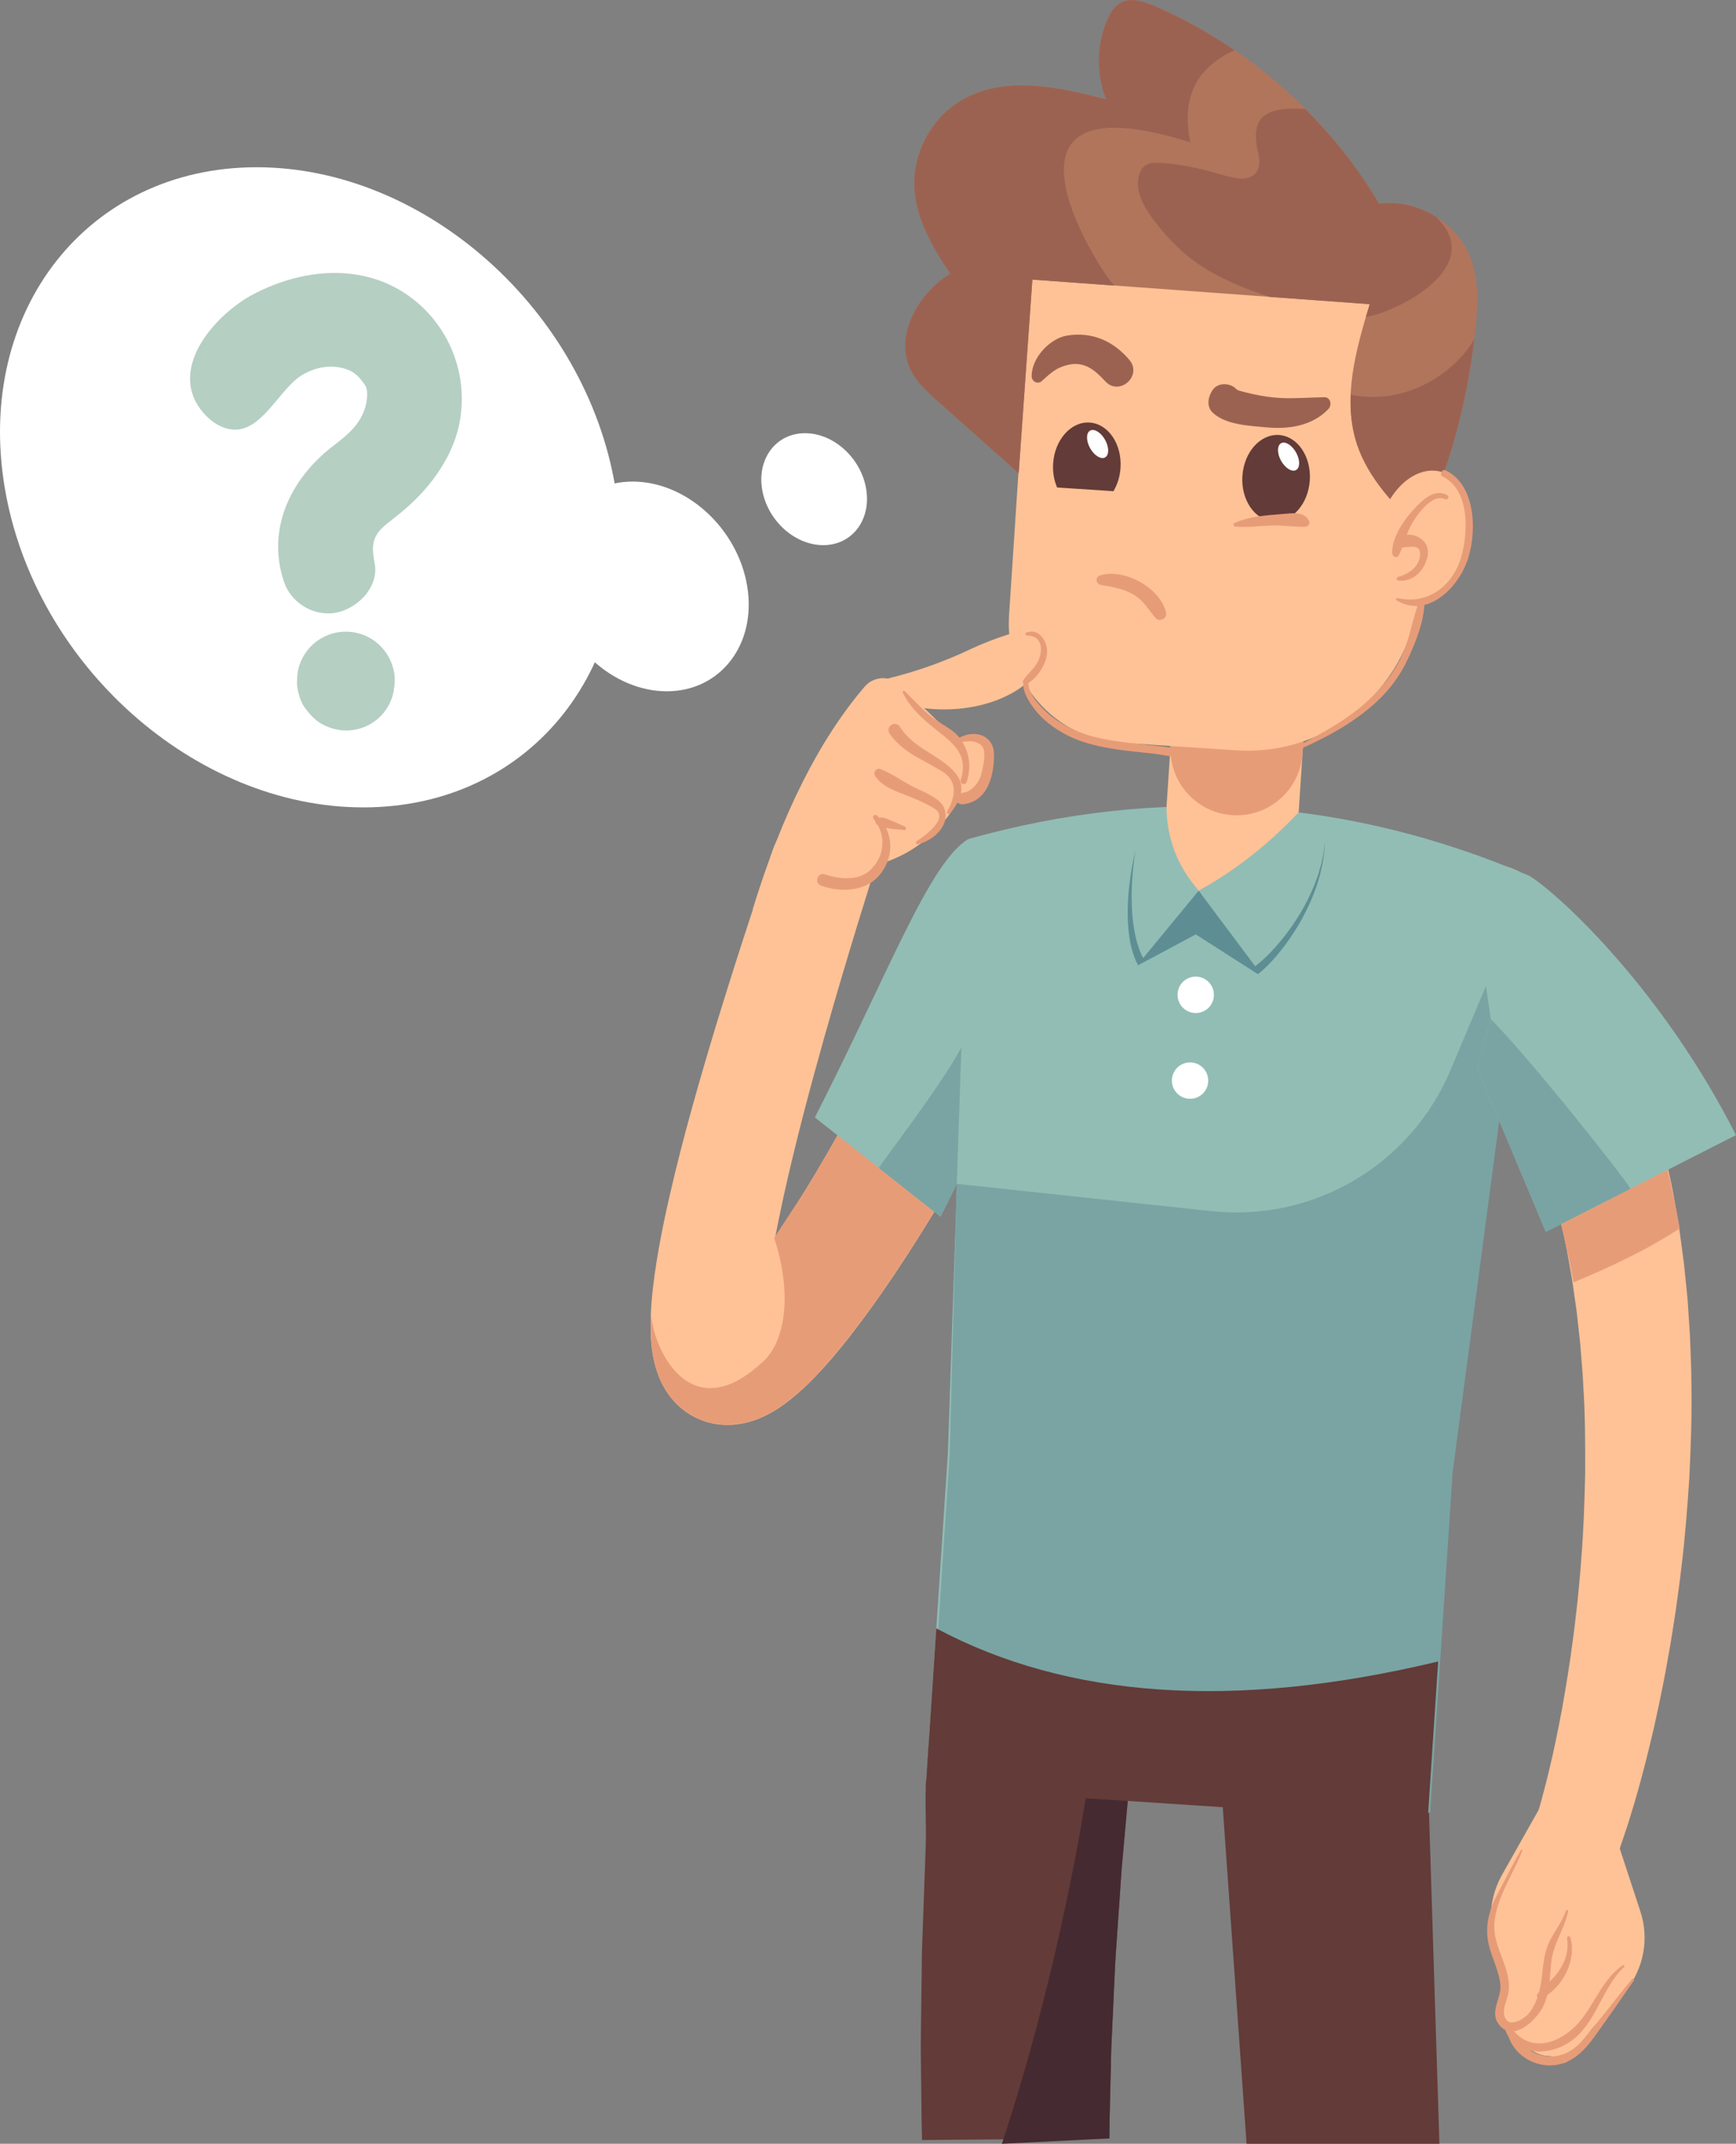<?xml version="1.0" encoding="utf-8"?>
<!-- Generator: Adobe Illustrator 23.0.1, SVG Export Plug-In . SVG Version: 6.00 Build 0)  -->
<svg version="1.1" id="Camada_1" xmlns="http://www.w3.org/2000/svg" xmlns:xlink="http://www.w3.org/1999/xlink" x="0px" y="0px"
	 viewBox="0 0 308.34 380.7" style="enable-background:new 0 0 308.34 380.7;" xml:space="preserve">
<rect x="0" y="0" width="308.34" height="380.7" fill="#808080" stroke="none"/>
<style type="text/css">
	.st0{fill:#633B38;}
	.st1{fill:#452A31;}
	.st2{fill:#FEC296;}
	.st3{fill:#E79C78;}
	.st4{fill:#92BDB4;}
	.st5{fill:#79A4A3;}
	.st6{fill:#B1755C;}
	.st7{fill:#9C6251;}
	.st8{fill:#5E8E94;}
	.st9{fill:#FFFFFF;}
	.st10{fill:#B5CFC3;}
</style>
<polyline class="st0" points="255.66,380.7 253.52,312.7 216.73,314.58 221.41,380.7 "/>
<path class="st0" d="M197.04,379.75c0.01-3.14,0.12-6.24,0.18-9.26c0.09-3.03,0.09-5.98,0.26-8.87c0.13-2.89,0.26-5.69,0.39-8.41
	c0.12-2.71,0.23-5.34,0.43-7.83c0.35-4.99,0.66-9.56,0.94-13.61c0.37-4.17,0.7-7.81,0.97-10.81c0.55-6,0.86-9.44,0.86-9.44
	l-36.07-2.63c0,0-0.22,2.53-0.56,8.55c-0.17,3.02,0.16,7.59-0.07,11.79c-0.15,4.33-0.33,9.23-0.52,14.56
	c-0.12,2.67-0.14,5.43-0.17,8.28s-0.07,5.81-0.11,8.84c-0.07,3.03,0.03,6.16,0.05,9.35c0.05,3.19,0.04,6.45,0.15,9.77"/>
<path class="st1" d="M197.04,379.75c0.01-3.14,0.12-6.24,0.18-9.26c0.09-3.03,0.09-5.98,0.25-8.87c0.3-5.76,0.45-11.25,0.81-16.23
	c0.35-4.99,0.66-9.56,0.94-13.61c0.38-4.17,0.7-7.81,0.97-10.81c0.01-0.16,0.1-1.15,0.1-1.15l-7.46-0.49c0,0-4.37,29.62-14.88,61.37
	"/>
<path class="st2" d="M273.56,157.98c0,0,0.41,0.54,1.18,1.55c0.38,0.51,0.85,1.13,1.41,1.86c0.28,0.37,0.58,0.76,0.9,1.18
	c0.33,0.45,0.72,1.05,1.11,1.62c0.78,1.17,1.64,2.47,2.58,3.88c0.89,1.41,1.68,2.88,2.62,4.48c0.95,1.58,1.79,3.33,2.7,5.17
	c0.45,0.92,0.94,1.85,1.38,2.83c0.42,0.98,0.85,1.99,1.29,3.01c0.43,1.03,0.9,2.07,1.32,3.15c0.4,1.08,0.8,2.18,1.21,3.31
	c0.87,2.23,1.55,4.58,2.3,6.99c0.18,0.6,0.37,1.21,0.56,1.82c0.16,0.61,0.32,1.23,0.48,1.85c0.32,1.24,0.65,2.5,0.98,3.77
	c0.32,1.27,0.57,2.57,0.86,3.87c0.27,1.31,0.6,2.62,0.81,3.95c0.45,2.66,0.98,5.36,1.31,8.11c0.18,1.37,0.36,2.75,0.55,4.13
	c0.14,1.39,0.28,2.78,0.42,4.17l0.21,2.1l0.14,2.11c0.09,1.41,0.19,2.81,0.28,4.23c0.05,1.41,0.1,2.82,0.16,4.24
	c0.06,1.41,0.1,2.83,0.1,4.24c0.12,5.65-0.11,11.28-0.37,16.8c-0.36,5.51-0.78,10.93-1.43,16.13c-0.28,2.61-0.68,5.15-1.01,7.65
	c-0.4,2.49-0.74,4.93-1.18,7.29c-0.8,4.73-1.75,9.18-2.65,13.27c-0.95,4.09-1.89,7.83-2.83,11.14c-0.46,1.65-0.91,3.2-1.37,4.63
	c-0.42,1.43-0.87,2.74-1.27,3.93c-0.38,1.18-0.78,2.25-1.12,3.17c-0.33,0.92-0.63,1.71-0.89,2.36c-0.52,1.29-0.79,1.97-0.79,1.97
	c-1.59,3.97-6.1,5.9-10.07,4.31c-3.86-1.55-5.79-5.85-4.44-9.73l0.11-0.32c0,0,0.2-0.58,0.58-1.67c0.2-0.53,0.42-1.22,0.67-2.04
	c0.26-0.81,0.56-1.74,0.86-2.83c0.31-1.07,0.66-2.26,0.99-3.58c0.35-1.31,0.71-2.74,1.07-4.28c0.74-3.07,1.46-6.59,2.18-10.43
	c0.68-3.86,1.39-8.05,1.95-12.52c0.32-2.23,0.54-4.53,0.82-6.87c0.21-2.35,0.48-4.75,0.63-7.2c0.4-4.89,0.57-9.94,0.69-15.07
	c0.02-5.12,0.01-10.32-0.33-15.48c-0.05-1.29-0.14-2.58-0.25-3.86c-0.1-1.28-0.2-2.57-0.31-3.85c-0.14-1.27-0.28-2.54-0.42-3.81
	l-0.21-1.89l-0.27-1.87c-0.18-1.25-0.36-2.49-0.53-3.72c-0.22-1.22-0.43-2.44-0.65-3.65c-0.39-2.43-0.97-4.77-1.46-7.09
	c-0.24-1.16-0.58-2.28-0.86-3.41c-0.3-1.12-0.56-2.24-0.89-3.32c-0.33-1.08-0.66-2.14-0.98-3.2c-0.16-0.53-0.32-1.05-0.48-1.57
	c-0.18-0.51-0.36-1.02-0.54-1.52c-0.73-2-1.38-3.97-2.19-5.79c-0.38-0.92-0.76-1.82-1.12-2.71c-0.38-0.88-0.81-1.7-1.2-2.53
	c-0.39-0.82-0.78-1.63-1.15-2.42c-0.39-0.78-0.82-1.5-1.21-2.23c-0.8-1.44-1.52-2.84-2.34-4.04c-0.79-1.21-1.5-2.43-2.18-3.4
	c-0.68-0.94-1.3-1.8-1.87-2.57c-0.29-0.4-0.51-0.74-0.82-1.13c-0.34-0.41-0.65-0.79-0.94-1.14c-0.59-0.71-1.09-1.31-1.49-1.8
	c-0.81-0.98-1.24-1.5-1.24-1.5l0,0c-4.04-4.87-3.36-12.09,1.51-16.13c4.87-4.03,12.09-3.35,16.13,1.52
	C273.35,157.72,273.47,157.87,273.56,157.98"/>
<path class="st2" d="M189.78,167.53c0,0-0.27,0.75-0.78,2.16c-0.53,1.43-1.33,3.48-2.4,6.01c-2.14,5.06-5.38,12-9.63,20.05
	c-4.25,8.06-9.46,17.24-15.67,26.86c-3.12,4.81-6.48,9.72-10.33,14.67c-1.95,2.48-3.99,4.96-6.46,7.49
	c-1.25,1.27-2.57,2.55-4.28,3.89c-0.87,0.67-1.79,1.36-3.03,2.07c-1.25,0.7-2.69,1.48-5.12,2.02c-0.67,0.12-1.24,0.23-2.06,0.27
	c-0.39,0.02-0.75,0.03-1.17,0.02c-0.43-0.02-0.87-0.05-1.3-0.1c-0.41-0.04-0.91-0.15-1.37-0.25c-0.46-0.12-0.91-0.23-1.38-0.42
	c-0.94-0.34-1.81-0.78-2.61-1.31c-0.42-0.27-0.77-0.54-1.11-0.82c-0.33-0.28-0.69-0.59-0.97-0.88c-0.53-0.55-1.1-1.21-1.44-1.73
	c-0.19-0.28-0.38-0.56-0.56-0.84c-0.15-0.26-0.28-0.5-0.42-0.76c-0.13-0.25-0.27-0.52-0.37-0.75l-0.28-0.67
	c-0.7-1.78-0.96-3.15-1.17-4.4c-0.18-1.21-0.26-2.31-0.29-3.32c-0.12-4.02,0.27-7.25,0.69-10.45c0.9-6.32,2.19-12.08,3.52-17.63
	c1.34-5.53,2.77-10.78,4.18-15.73c1.41-4.95,2.8-9.58,4.12-13.85c2.63-8.52,4.95-15.56,6.58-20.48c1.65-4.91,2.59-7.72,2.59-7.72
	c1.61-4.79,6.79-7.37,11.58-5.76c4.71,1.58,7.29,6.63,5.83,11.36l-0.02,0.07c0,0-0.86,2.79-2.37,7.67
	c-1.49,4.88-3.6,11.86-5.96,20.25c-2.35,8.38-5.01,18.19-7.29,28.62c-1.12,5.19-2.17,10.59-2.76,15.75
	c-0.29,2.53-0.46,5.14-0.34,6.97c0.03,0.45,0.08,0.81,0.12,1.05c0.04,0.19,0.1,0.26-0.05-0.15c-0.02-0.06-0.05-0.11-0.07-0.17
	l-0.12-0.26c-0.05-0.09-0.1-0.17-0.16-0.27c-0.08-0.13-0.16-0.26-0.25-0.39c-0.15-0.2-0.45-0.61-0.74-0.88
	c-0.15-0.15-0.36-0.36-0.56-0.52c-0.2-0.16-0.41-0.31-0.67-0.49c-0.49-0.32-1.04-0.6-1.63-0.82c-0.3-0.1-0.57-0.19-0.85-0.26
	c-0.28-0.07-0.59-0.11-0.82-0.15c-0.25-0.04-0.5-0.06-0.75-0.06c-0.23,0-0.41-0.01-0.61,0c-0.45,0.04-0.66,0.05-0.97,0.13
	c-0.99,0.23-1.08,0.36-1.07,0.32c0.04-0.03,0.3-0.22,0.58-0.46c0.59-0.48,1.38-1.26,2.15-2.09c1.58-1.7,3.22-3.76,4.79-5.87
	c3.16-4.26,6.13-8.83,8.9-13.34c5.53-9.04,10.27-17.89,14.06-25.52c3.8-7.64,6.62-14.11,8.38-18.57c0.88-2.23,1.51-3.96,1.91-5.13
	c0.4-1.19,0.61-1.83,0.61-1.83l0.03-0.1c2-6,8.48-9.25,14.48-7.25c6,2,9.24,8.48,7.25,14.48
	C189.85,167.33,189.8,167.46,189.78,167.53"/>
<path class="st3" d="M293.83,198.41c-1.14-4.2-2.31-8.14-3.45-11.8c-8.68-2.79-17.3-5.83-26.17-7.91c0.41,1.02,0.82,2.08,1.27,3.21
	c1.19,3.05,2.52,6.5,3.87,10.27c1.38,3.77,2.78,7.86,4.16,12.19c1.39,4.33,2.71,8.91,3.89,13.65c0.81,3.18,1.49,6.43,2.09,9.71
	c6.56-2.75,12.98-5.72,18.86-9.59c-0.28-1.57-0.57-3.12-0.89-4.64C296.36,208.2,295.12,203.14,293.83,198.41"/>
<path class="st3" d="M251.6,291.02c-0.9-1.5-1.64-3.13-2.25-4.82c-0.57,1.22-0.84,2.59-0.69,4.02c0.14,1.32,0.6,2.52,1.29,3.55
	C250.4,292.81,250.95,291.89,251.6,291.02"/>
<path class="st3" d="M182.62,152.83c-6-2.01-12.49,1.23-14.49,7.23l0,0.01c0,0-0.23,0.7-0.67,2c-0.2,0.56-0.44,1.24-0.73,2.04
	c-0.33,0.86-0.71,1.85-1.14,2.96c-1.76,4.46-4.57,10.92-8.37,18.56c-3.79,7.63-8.53,16.48-14.06,25.52
	c-0.84,1.37-4.78,7.31-5.66,8.68c3.38,10.3,1.79,18.38-1.8,21.8c-13.39,12.75-19.98-2.89-20.06-8.62c-0.05,1.19-0.09,2.43-0.05,3.77
	c0,0.94,0.16,2.19,0.28,3.3c0.11,0.65,0.26,1.36,0.41,2.03l0.12,0.51l0.2,0.63c0.14,0.43,0.3,0.85,0.46,1.28l0.25,0.63
	c0.08,0.21,0.26,0.53,0.4,0.79c0.3,0.54,0.63,1.08,0.97,1.59c0.27,0.45,0.92,1.19,1.49,1.75c0.3,0.3,0.61,0.58,0.93,0.85
	c0.31,0.27,0.63,0.53,1.07,0.79c0.82,0.52,1.72,0.97,2.62,1.32c0.9,0.35,1.76,0.5,2.68,0.64c0.45,0.06,0.91,0.11,1.36,0.13
	c0.41,0.01,0.73-0.01,1.09-0.03c0.71-0.05,1.43-0.14,2.12-0.26c0.6-0.13,1.04-0.27,1.57-0.43c0.48-0.16,1.06-0.35,1.43-0.52
	c0.72-0.33,1.49-0.7,2.13-1.07c0.56-0.34,1.11-0.69,1.65-1.05c0.49-0.34,0.91-0.67,1.36-1.02c1.7-1.34,3.06-2.63,4.29-3.9
	c2.46-2.53,4.52-5.01,6.46-7.49c3.87-4.95,7.21-9.86,10.34-14.67c6.21-9.62,11.42-18.8,15.67-26.86c4.25-8.05,7.49-14.99,9.63-20.05
	c0.53-1.28,1-2.42,1.41-3.41c0.41-1.07,0.76-1.97,1.04-2.71c0.47-1.3,0.72-1.99,0.72-1.99c0.03-0.07,0.07-0.19,0.09-0.27
	C191.86,161.32,188.62,154.84,182.62,152.83"/>
<path class="st4" d="M164.53,316l89.14,5.88l3.99-60.44l14.04-105.88c-32.46-13.91-65.68-16.1-99.68-6.57l-3.67,109.21L164.53,316z"
	/>
<path class="st5" d="M263.93,175.1l-6.31,14.97c-7.07,16.79-24.32,26.95-42.43,25.01l-45.25-4.85l-1.25,47.99l-3.81,57.81
	l89.14,5.88l3.99-60.44l8.82-66.51L263.93,175.1z"/>
<path class="st0" d="M166.3,289.17l-1.87,28.28l89.14,5.88l1.87-28.28C219.11,303.76,189.54,301.57,166.3,289.17"/>
<path class="st2" d="M207.19,143.3c0.05,5.32,1.75,10.31,5.72,14.86c6.76-3.72,12.58-8.45,17.75-13.89l1.91-28.95l-23.43-1.54
	L207.19,143.3z"/>
<path class="st3" d="M231.35,133.81l0.58-8.86l-23.43-1.54l-0.58,8.86c-0.43,6.47,4.47,12.06,10.95,12.49
	C225.33,145.19,230.92,140.29,231.35,133.81"/>
<path class="st2" d="M183.73,40.85l72.26,4.77l-3.9,59.1c-1.11,16.87-15.69,29.64-32.55,28.52l-20.53-1.35
	c-11.7-0.77-20.57-10.88-19.79-22.59L183.73,40.85z"/>
<path class="st6" d="M198.92,0.54c-1.06,0.63-1.72,1.76-2.21,2.9c-1.94,4.45-2.02,9.68-0.23,14.19c-8.41-2.19-17.82-4.27-25.4-0.01
	c-5.45,3.06-8.93,9.33-8.66,15.57c0.25,5.62,3.23,10.72,6.37,15.38c-5.83,3.6-10.07,11.26-6.91,17.34c1.08,2.08,2.87,3.69,4.62,5.25
	c4.81,4.29,14.44,12.86,14.44,12.86l2.43-34.38l59.92,4.37c-2.47,8.11-4.94,16.85-2.27,24.9c2.02,6.09,6.72,10.86,11.27,15.39
	c5.31-11.5,8.64-23.9,9.83-36.5c0.38-3.99,0.51-8.14-0.89-11.9c-2.39-6.4-9.52-10.65-16.28-9.72c-9.18-15.5-23.36-27.98-39.89-35.13
	C203.1,0.21,200.76-0.55,198.92,0.54"/>
<path class="st7" d="M255.09,38.53c-3-1.9-6.61-2.83-10.14-2.34c-3.64-6.14-8.07-11.79-13.11-16.84c-0.73-0.03-1.45-0.07-2.18-0.07
	c-5.74,0.06-7.52,2.37-6.17,7.97c0.28,1.17,0.32,2.52-0.44,3.45c-1.19,1.46-3.47,1.05-5.28,0.54c-3.95-1.13-7.96-2.2-12.07-2.33
	c-0.7-0.02-1.42-0.01-2.04,0.32c-0.8,0.43-1.26,1.32-1.44,2.21c-0.55,2.75,1.05,5.45,2.74,7.69c2.44,3.24,5.26,6.1,8.7,8.29
	c3.76,2.4,7.76,3.97,11.87,5.31c6.54,0.48,12.77,0.93,17.75,1.29c-0.22,0.74-0.45,1.48-0.67,2.23
	C247.02,55.82,264.54,47.7,255.09,38.53"/>
<path class="st7" d="M211.43,25.28c-1.05-4.81-0.54-9.85,3.2-13.31c1.42-1.31,2.98-2.31,4.63-3.06c-4.47-3.05-9.23-5.69-14.2-7.84
	c-1.96-0.85-4.31-1.6-6.15-0.51c-1.06,0.63-1.72,1.76-2.21,2.9c-1.94,4.45-2.02,9.68-0.23,14.19c-8.41-2.19-17.82-4.27-25.4-0.01
	c-5.45,3.06-8.93,9.33-8.66,15.57c0.25,5.62,3.23,10.72,6.37,15.38c-5.83,3.6-10.07,11.26-6.91,17.34c1.08,2.08,2.87,3.69,4.62,5.25
	c4.81,4.29,14.44,12.86,14.44,12.86l2.43-34.38c0,0,6.05,0.44,14.6,1.06C197.06,50.64,171.22,12.57,211.43,25.28"/>
<path class="st7" d="M239.91,70.11c-0.12,2.98,0.17,5.94,1.12,8.8c2.02,6.09,6.72,10.86,11.27,15.39
	c4.98-10.79,8.2-22.38,9.56-34.19C260.06,63.92,251.67,72.39,239.91,70.11"/>
<path class="st2" d="M245.03,93.22c-1.52,6.3,0.82,12.28,5.24,13.35c4.42,1.07,9.24-3.18,10.76-9.48c1.52-6.3-0.82-12.28-5.24-13.35
	C251.37,82.68,246.56,86.92,245.03,93.22"/>
<path class="st0" d="M220.67,84.52c-0.28,4.23,2.17,7.84,5.48,8.06c3.3,0.22,6.21-3.04,6.49-7.27c0.28-4.23-2.17-7.84-5.48-8.06
	C223.85,77.04,220.95,80.29,220.67,84.52"/>
<path class="st0" d="M197.76,87.23c0.7-1.17,1.16-2.58,1.26-4.13c0.28-4.23-2.17-7.84-5.48-8.06c-3.3-0.22-6.21,3.04-6.49,7.27
	c-0.1,1.55,0.17,3.01,0.71,4.26L197.76,87.23z"/>
<path class="st4" d="M167.06,216.05l12.89-25.94l-7.94-41.13c-6.96,4.13-14.29,24.07-27.28,49.46L167.06,216.05z"/>
<path class="st4" d="M274.56,218.75l-12.18-29.05l9.31-34.14c5.78,3.66,23.86,20.71,36.64,46.02L274.56,218.75z"/>
<path class="st5" d="M156.09,207.41l10.96,8.65l2.89-5.82l0.82-24.25C166.97,193.08,156.82,206.09,156.09,207.41"/>
<path class="st5" d="M264.77,180.95l-2.39,8.75l12.18,29.05l15.05-7.65C288.07,208.58,271.91,188.17,264.77,180.95"/>
<path class="st8" d="M235.28,150.47c0.05-0.73,0.08-1.15,0.08-1.15s-0.05,0.42-0.14,1.15c-0.05,0.36-0.07,0.81-0.19,1.31
	c-0.11,0.5-0.23,1.06-0.36,1.68c-0.17,0.6-0.37,1.25-0.57,1.94c-0.26,0.67-0.48,1.4-0.79,2.11c-0.61,1.44-1.34,2.95-2.19,4.38
	c-1.67,2.88-3.77,5.49-5.49,7.27c-0.86,0.89-1.63,1.58-2.16,2c-0.25,0.22-0.17,0.16-0.54,0.41l-10.03-13.4l-9.84,11.95
	c-0.03-0.05-0.06-0.09-0.09-0.15c-0.24-0.46-0.54-1.12-0.83-2.01c-0.57-1.77-1-4.27-1.1-6.82c-0.13-2.54,0.03-5.1,0.23-7.01
	c0.2-1.91,0.43-3.17,0.43-3.17s-1.3,4.99-1.39,10.19c-0.08,2.59,0.16,5.2,0.65,7.14c0.24,0.95,0.55,1.79,0.79,2.34
	c0.16,0.33,0.39,0.79,0.39,0.79l0,0l10.25-5.49l11.01,7.05l0.03,0.01c0,0,0.61-0.47,0.9-0.75c0.6-0.53,1.35-1.29,2.2-2.26
	c1.68-1.94,3.67-4.72,5.22-7.75c0.79-1.5,1.45-3.07,1.98-4.56c0.28-0.74,0.47-1.49,0.69-2.18c0.16-0.71,0.32-1.38,0.46-1.99
	c0.1-0.63,0.19-1.2,0.26-1.71C235.25,151.28,235.24,150.83,235.28,150.47"/>
<path class="st9" d="M209.16,176.45c-0.12,1.78,1.23,3.32,3.01,3.44c1.78,0.12,3.32-1.23,3.43-3.01c0.12-1.78-1.23-3.32-3.01-3.44
	C210.81,173.32,209.27,174.67,209.16,176.45"/>
<path class="st9" d="M208.15,191.68c-0.12,1.78,1.23,3.32,3.01,3.44c1.78,0.12,3.32-1.23,3.43-3.01c0.12-1.78-1.23-3.32-3.01-3.44
	C209.81,188.56,208.27,189.9,208.15,191.68"/>
<path class="st2" d="M169.32,130.75l-9.38-9.07c-1.8-1.74-4.72-1.66-6.35,0.24c-8.1,9.46-14.73,22.68-19.9,39.57l23.76-8.45
	c6.08-2.16,11-6.74,13.58-12.66l0.13-0.31C172.56,136.9,171.82,133.18,169.32,130.75"/>
<path class="st3" d="M257.07,87.94c-2.3-1.3-4.51,0.94-5.99,2.53c-1.78,1.92-3.89,5.04-3.81,7.77c0.02,0.58,0.86,1.01,1.18,0.38
	c0.83-1.61,1.22-3.42,2.03-5.07c0.82-1.68,3.83-6.05,6.13-4.91C257.09,88.88,257.55,88.21,257.07,87.94"/>
<path class="st3" d="M248.16,95.47c-0.77,0.46-0.62,1.71,0.36,1.77c1.53,0.09,4.2-1.01,3.65,1.77c-0.37,1.86-2.15,2.98-3.85,3.44
	c-0.37,0.1-0.33,0.61,0.05,0.65c2.71,0.33,4.86-2.02,5.22-4.54C254.02,95.59,250.51,94.07,248.16,95.47"/>
<path class="st3" d="M232.5,92.51c-0.89-1.8-3.07-1.35-4.81-1.22c-2.83,0.22-5.82,0.41-8.42,1.59c-0.32,0.14-0.19,0.61,0.13,0.64
	c2.17,0.18,4.37-0.13,6.55-0.2c1.97-0.06,3.92,0.27,5.87,0.23C232.34,93.54,232.75,93.02,232.5,92.51"/>
<path class="st3" d="M207.11,108.78c-1.05-4.4-7.38-7.9-11.67-6.61c-0.97,0.29-0.85,1.54,0.12,1.71c2.06,0.36,3.94,0.64,5.78,1.72
	c1.77,1.04,2.61,2.64,3.88,4.13C205.92,110.55,207.36,109.84,207.11,108.78"/>
<path class="st7" d="M200.59,63.91c-2.85-3.38-6.65-5.03-11.05-4.32c-3.11,0.5-6.35,4.03-6.3,7.23c0.01,0.91,1.04,1.51,1.78,0.86
	c1.6-1.41,2.52-2.39,4.69-2.89c2.9-0.67,4.78,0.94,6.61,2.93C198.83,70.43,202.97,66.72,200.59,63.91"/>
<path class="st7" d="M235.21,70.54c-2.56,0.04-5.12,0.26-7.68,0.14c-1.72-0.08-3.39-0.34-5.07-0.71c-0.76-0.17-1.52-0.36-2.27-0.57
	c-0.19-0.08-0.35-0.14-0.49-0.19c-1.09-1.3-3.54-1.4-4.43,0.23c-0.06,0.11-0.12,0.23-0.19,0.34c-0.58,1.07-0.68,2.52,0.27,3.45
	c2.26,2.22,6.57,2.38,9.56,2.66c4.01,0.38,8.18-0.26,11.03-3.25C236.61,71.95,236.36,70.52,235.21,70.54"/>
<path class="st2" d="M186.61,115.53c3.13-7.94-12-1.32-14.3-0.22c-4.49,2.13-9.19,3.82-14.02,5.03c-0.35,0.09-0.72,0.18-1.01,0.4
	c-0.76,0.56-0.72,1.8-0.15,2.55c0.57,0.76,1.5,1.14,2.4,1.44C168.57,127.75,182.65,125.54,186.61,115.53"/>
<path class="st2" d="M171.01,131.33c1.55-0.69,3.47-0.63,4.16,1c0.53,1.26,0.4,2.7,0.2,4.05c-0.17,1.17-0.4,2.36-0.93,3.42
	s-1.41,2-2.54,2.36c-1.13,0.36-2.51,0.04-3.19-0.94c-1.41-2.04-0.77-6.23,0.33-8.24C169.42,132.3,170.16,131.7,171.01,131.33"/>
<path class="st3" d="M185.94,115.1c-0.26-1.77-1.74-3.52-3.65-2.76c-0.25,0.1-0.16,0.52,0.11,0.52c2.84-0.01,2.93,2.83,1.85,4.8
	c-0.66,1.21-1.77,2.01-2.51,3.14c-0.25,0.39,0.18,0.85,0.59,0.66C184.35,120.51,186.28,117.37,185.94,115.1"/>
<path class="st3" d="M170.35,130.93c-0.93-1.19-2.45-1.96-3.69-2.78c-2.27-1.5-4.03-3.5-5.94-5.4c-0.18-0.18-0.5,0.01-0.38,0.26
	c1.13,2.28,2.85,4.02,4.78,5.65c3.3,2.79,7.15,4.7,5.52,9.85c-0.22,0.69,0.84,1.03,1.06,0.34
	C172.61,136.05,172.17,133.26,170.35,130.93"/>
<path class="st3" d="M169.34,136.88c-2.91-3.01-7.07-4.01-9.45-7.75c-0.87-1.37-2.77-0.08-1.83,1.24c1.41,1.96,3.28,3.28,5.39,4.42
	c1.27,0.69,2.53,1.38,3.77,2.12c2.97,1.79,2.52,4.54,1.01,7.19c-0.2,0.35,0.27,0.63,0.51,0.33
	C170.78,142.01,171.76,139.37,169.34,136.88"/>
<path class="st3" d="M167.59,143.27c-0.73-1.51-3.4-2.6-4.81-3.26c-2.17-1.02-4.24-2.62-6.44-3.45c-0.63-0.24-1.31,0.52-0.96,1.12
	c1.19,2.08,4.04,2.92,6.16,3.78c1.54,0.62,3.04,1.25,4.45,2.15c2.78,1.78-2.13,5.06-3.23,5.82c-0.24,0.17-0.01,0.53,0.24,0.48
	C165.82,149.34,169.07,146.34,167.59,143.27"/>
<path class="st3" d="M160.72,146.79c-0.77-0.34-1.53-0.69-2.31-1.02c-0.75-0.32-1.61-0.77-2.42-0.52c-0.44,0.14-0.71,0.67-0.35,1.06
	c0.57,0.62,1.37,0.65,2.17,0.79c0.92,0.16,1.87,0.2,2.8,0.3C160.99,147.44,161.03,146.92,160.72,146.79"/>
<path class="st3" d="M155.81,144.84c-0.39-0.4-1,0.15-0.65,0.58c2.29,2.75,2.04,6.54-0.49,9c-2.18,2.11-5.58,1.7-8.18,0.85
	c-1.3-0.43-1.93,1.55-0.65,2.01c3.55,1.28,8.2,1.08,10.64-2.21C158.94,151.75,158.62,147.79,155.81,144.84"/>
<path class="st3" d="M176.56,134.13c0.04-3.94-4.1-4.77-6.8-2.69c-0.22,0.17-0.01,0.47,0.22,0.44c1.49-0.21,3.04-0.62,4.31,0.47
	c1.04,0.9,0.31,3.84,0.05,4.93c-0.31,1.29-1.04,2.39-2.16,3.1c-0.85,0.55-1.61,0.23-2.3,0.98c-0.22,0.24-0.23,0.51-0.04,0.77
	l0.26,0.37c0.21,0.31,0.64,0.36,0.97,0.32C175.42,142.33,176.52,137.83,176.56,134.13"/>
<path class="st9" d="M193.62,76.47c-0.73,0.41-0.73,1.81,0,3.12c0.74,1.31,1.93,2.05,2.66,1.64c0.73-0.41,0.73-1.81,0-3.12
	C195.55,76.79,194.35,76.06,193.62,76.47"/>
<path class="st9" d="M227.54,78.71c-0.73,0.41-0.73,1.81,0,3.12c0.74,1.31,1.93,2.05,2.66,1.64c0.73-0.41,0.73-1.81,0-3.12
	C229.46,79.03,228.27,78.3,227.54,78.71"/>
<path class="st3" d="M210.74,133.68c-2.08-1.08-4.63-1.12-6.92-1.38c-3.26-0.36-6.52-0.68-9.71-1.51c-2.28-0.6-4.43-1.59-6.4-2.88
	c-1.75-1.15-5.89-4.83-4.9-7.38c0.15-0.38-0.38-0.56-0.6-0.28c-1.17,1.44,0.18,3.77,1.07,5.05c1.66,2.4,3.92,4.1,6.52,5.39
	c2.77,1.38,5.81,1.98,8.85,2.43c1.97,0.29,3.95,0.46,5.93,0.68c1.94,0.21,3.95,0.75,5.9,0.64
	C210.85,134.42,211.15,133.89,210.74,133.68"/>
<path class="st3" d="M252.1,106.83c-1.22,2.93-1.63,6.18-2.9,9.14c-1.33,3.1-3.39,5.77-5.83,8.09c-4.5,4.28-10.23,7-15.65,9.87
	c-0.24,0.13-0.06,0.48,0.19,0.38c6-2.49,11.99-5.36,16.77-9.85c2.21-2.08,4.08-4.63,5.36-7.39c1.39-3.01,2.91-6.71,2.97-10.07
	C253,106.46,252.29,106.35,252.1,106.83"/>
<path class="st3" d="M256.74,83.52c-0.62-0.29-1.14,0.79-0.52,1.09c4.86,2.4,4.58,9.94,3.3,14.33c-1.47,5.06-5.91,8.53-11.26,7.27
	c-0.24-0.06-0.44,0.28-0.2,0.42c5.35,3.15,10.57-1.92,12.41-6.66C262.4,95.03,262.31,86.13,256.74,83.52"/>
<path class="st2" d="M283.25,359.73c1.94-1.9,3.67-3.95,5.5-6.19c3.21-3.95,4.2-9.26,2.61-14.1l-10.39-31.65
	c0,0-14.14,25.07-14.15,25.08c-2.05,3.64-2.45,7.61-1.77,11.68c0.65,3.91,2.52,7.31,1.25,11.36c-0.21,0.68-0.49,1.38-0.36,2.07
	c0.08,0.44,0.32,0.83,0.57,1.2c1.48,2.18,3.52,3.98,5.87,5.16c0.85,0.43,1.76,0.78,2.7,0.77c1.36-0.02,2.09,1.84,3.19,1.04
	C279.92,364.95,281.88,361.07,283.25,359.73"/>
<path class="st3" d="M278.13,339.33c-0.7,2.09-2.17,3.75-3.06,5.75c-0.85,1.91-0.99,4.1-1.24,6.15c-0.28,2.29-0.83,4.51-2.31,6.34
	c-0.76,0.94-4.02,3.02-4.39-0.02c-0.13-1.03,0.49-2.32,0.72-3.32c0.92-4.01-2.31-7.82-2.43-11.78c-0.14-4.75,3.33-9.54,4.99-13.83
	c0.06-0.15-0.17-0.23-0.25-0.1c-1.52,2.59-2.83,5.33-4.26,7.98c-1.27,2.35-1.98,4.93-1.69,7.59c0.32,2.91,2,5.47,2.29,8.41
	c0.2,2.09-1.76,4.59-0.54,6.61c2.42,3.99,6.93-0.23,8.2-2.94c1.07-2.29,1.12-4.95,1.33-7.41c0.29-3.47,2.34-6.04,3.03-9.33
	C278.59,339.17,278.21,339.08,278.13,339.33"/>
<path class="st3" d="M288.24,348.98c-3.28,2.22-4.87,6.36-7.2,9.44c-3.08,4.07-8.93,6.7-12.55,1.77c-0.36-0.49-1.35-0.22-1.08,0.45
	c1.68,4.21,6.86,4.39,10.38,2.59c5.63-2.88,6.37-9.9,10.68-13.94C288.64,349.14,288.42,348.86,288.24,348.98"/>
<path class="st3" d="M278.91,344.06c-0.12-0.38-0.64-0.22-0.58,0.16c0.38,2.42-0.44,4.51-1.9,6.4c-1,1.3-2.42,2.18-3.36,3.5
	c-0.35,0.48,0.32,0.94,0.75,0.74C277.52,353.09,280.1,348,278.91,344.06"/>
<path class="st3" d="M289.86,351.44c-2.97,3.62-5.77,7.4-8.83,10.94c-3.97,4.61-9.78,3.24-12.57-1.75c-0.23-0.4-0.8-0.12-0.71,0.3
	c0.95,4.54,6.27,7.12,10.52,5.22c2.3-1.02,3.74-2.81,5.18-4.81c2.29-3.19,4.54-6.41,6.75-9.65
	C290.33,351.5,290.01,351.26,289.86,351.44"/>
<path class="st9" d="M0.83,86.54c5.23,31.39,33.75,56.84,63.7,56.84s49.99-25.45,44.76-56.84c-5.23-31.39-33.75-56.84-63.7-56.84
	S-4.4,55.14,0.83,86.54"/>
<path class="st9" d="M98.1,104.14c1.67,10.28,10.77,18.62,20.33,18.62s15.96-8.34,14.29-18.62c-1.67-10.28-10.77-18.62-20.34-18.62
	C102.83,85.52,96.43,93.85,98.1,104.14"/>
<path class="st9" d="M135.36,86.87c0.89,5.49,5.75,9.94,10.86,9.94s8.52-4.45,7.63-9.94c-0.89-5.49-5.75-9.94-10.86-9.94
	S134.47,81.38,135.36,86.87"/>
<path class="st10" d="M74.2,53.8c-8.42-7.24-19.89-6.43-29.16-1.57c-6.7,3.51-15.21,13.01-9.3,20.62c1.29,1.66,3.08,3.03,5.16,3.38
	c5.34,0.91,8.54-6.85,12.46-9.44c1.92-1.27,4.33-1.9,6.51-1.61c2.57,0.34,3.82,1.42,5.04,3.35c0.54,0.85,0.32,3.03-0.28,4.52
	c-1.11,2.76-3.06,4.29-5.55,6.21c-7.45,5.75-11.79,14.68-8.64,24.05c1.19,3.53,4.72,5.86,8.43,5.6c4.1-0.29,8.52-4.4,7.68-8.84
	c-0.73-3.84-0.24-5.23,2.74-7.51c4.22-3.22,7.56-6.57,10.1-11.28C84.39,72.02,82.07,60.57,74.2,53.8"/>
<path class="st10" d="M70.1,120.25c-0.22-3.09-2.12-5.89-4.92-7.23c-2.03-0.97-4.41-1.11-6.54-0.39c-1.48,0.51-2.74,1.35-3.77,2.53
	c-1.02,1.19-1.68,2.55-1.98,4.09c-0.1,0.75-0.14,1.51-0.13,2.28c0.09,1.31,0.62,3.18,1.44,4.24c1.01,1.31,2.04,2.46,3.61,3.12
	c1.37,0.64,2.8,0.92,4.3,0.81c2.26-0.16,4.39-1.22,5.87-2.93c1.01-1.17,1.66-2.52,1.95-4.04c0-0.09,0.01-0.17,0.01-0.26
	C70.1,121.73,70.15,120.97,70.1,120.25"/>
</svg>

